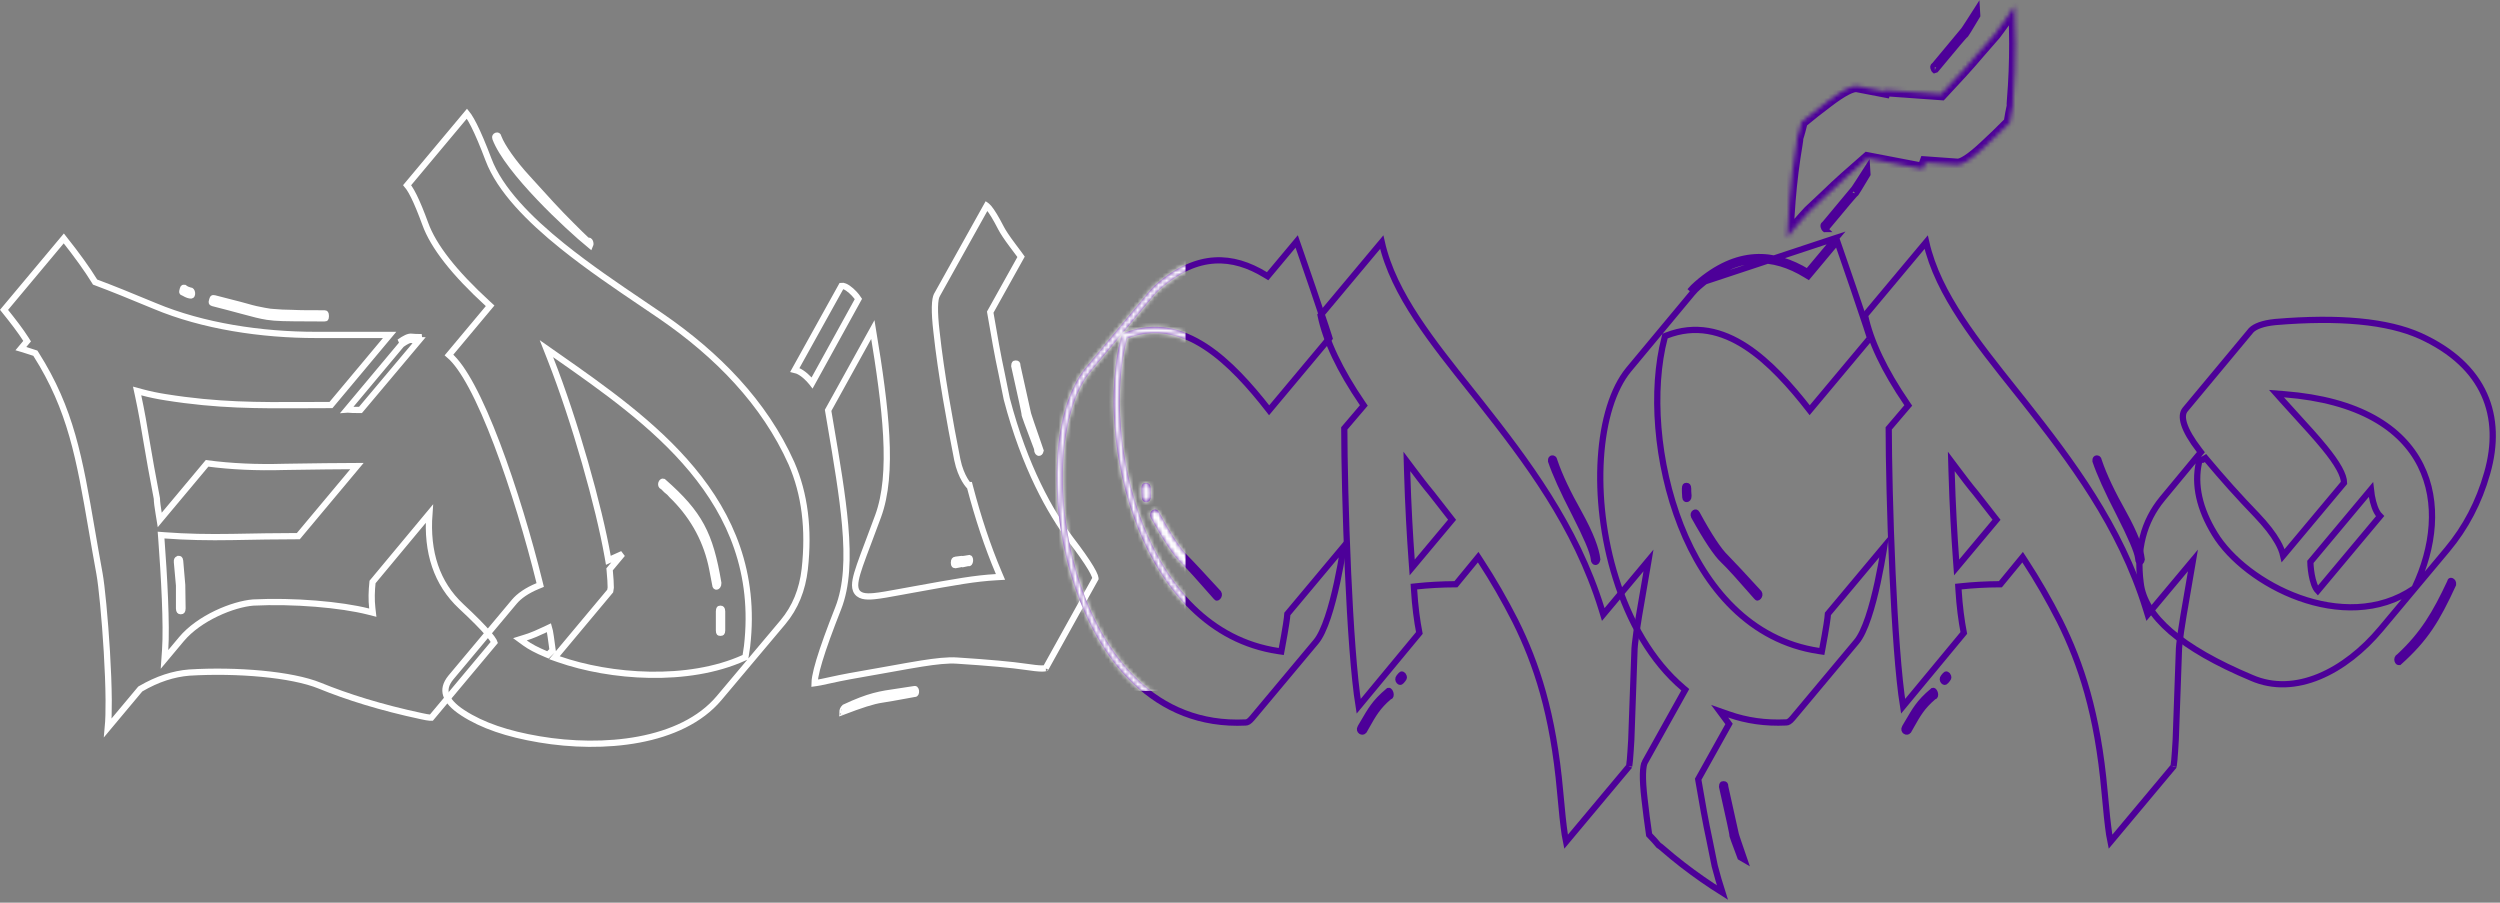 <svg width="601" height="217" viewBox="0 0 601 217" fill="none" xmlns="http://www.w3.org/2000/svg">
<rect x="0" y="0" width="601" height="217" fill="#808080" stroke="none"/>
<path d="M473.245 5.531C473.746 4.758 474.412 3.722 475.243 2.419C475.257 2.657 475.272 2.894 475.286 3.133C475.298 3.333 475.31 3.533 475.322 3.734C474.379 5.323 473.667 6.507 473.175 7.298C472.918 7.711 472.728 8.007 472.598 8.195C472.566 8.243 472.539 8.28 472.519 8.307C472.491 8.327 472.471 8.343 472.461 8.351L472.461 8.351C472.407 8.395 472.353 8.448 472.31 8.491C472.217 8.585 472.092 8.723 471.938 8.895C471.627 9.244 471.171 9.773 470.573 10.479C469.387 11.878 467.628 13.988 465.295 16.806C465.189 16.872 465.128 16.888 465.103 16.891C465.077 16.871 465.011 16.807 464.924 16.627L464.922 16.624C464.773 16.321 464.759 16.133 464.776 16.032C464.789 15.954 464.832 15.846 465.023 15.714L465.107 15.656L465.173 15.577L472.038 7.335C472.051 7.32 472.061 7.307 472.068 7.299C472.083 7.28 472.097 7.262 472.108 7.248C472.129 7.218 472.155 7.182 472.182 7.143C472.238 7.063 472.314 6.95 472.41 6.806C472.602 6.517 472.881 6.093 473.245 5.531ZM472.469 8.372C472.469 8.372 472.47 8.371 472.472 8.369C472.47 8.371 472.469 8.372 472.469 8.372ZM465.116 16.899C465.116 16.899 465.115 16.899 465.113 16.898C465.115 16.899 465.116 16.899 465.116 16.899Z" stroke="#4D0099" stroke-width="1.5"/>
<path d="M446.85 43.694C447.351 42.92 448.017 41.885 448.847 40.582C448.862 40.819 448.876 41.057 448.891 41.296C448.903 41.495 448.915 41.695 448.927 41.897C447.983 43.485 447.271 44.67 446.78 45.46C446.523 45.873 446.332 46.17 446.203 46.358C446.17 46.406 446.143 46.443 446.123 46.471C446.093 46.492 446.072 46.51 446.062 46.518L446.061 46.519C446.009 46.562 445.957 46.613 445.915 46.656C445.824 46.75 445.699 46.886 445.546 47.059C445.236 47.407 444.781 47.936 444.183 48.641C442.998 50.04 441.236 52.15 438.9 54.969C438.794 55.034 438.733 55.05 438.708 55.054C438.681 55.034 438.615 54.969 438.528 54.79L438.527 54.787C438.378 54.483 438.364 54.296 438.381 54.194C438.394 54.117 438.437 54.009 438.628 53.876L438.712 53.818L438.777 53.74L445.642 45.497C445.655 45.483 445.666 45.47 445.673 45.461C445.688 45.443 445.702 45.425 445.712 45.41C445.734 45.381 445.759 45.345 445.787 45.306C445.843 45.225 445.919 45.112 446.015 44.969C446.207 44.68 446.485 44.255 446.85 43.694ZM446.074 46.534C446.074 46.534 446.075 46.533 446.076 46.531C446.075 46.533 446.074 46.534 446.074 46.534ZM438.721 55.062C438.721 55.062 438.719 55.062 438.717 55.06C438.72 55.061 438.721 55.062 438.721 55.062Z" stroke="#4D0099" stroke-width="1.5"/>
<mask id="path-3-inside-1" fill="white">
<path d="M484.497 10.436C484.497 7.438 484.408 4.449 484.275 1.459C482.84 3.671 481.271 5.926 479.54 8.199L475.701 12.603C473.134 15.663 470.101 18.936 466.668 22.597L453.159 21.633C453.137 21.695 453.1 21.801 453.056 21.943L446.486 20.678C445.295 20.448 442.913 21.642 439.362 24.348C437.32 25.87 435.205 27.541 433.089 29.292C432.904 30.009 432.712 30.716 432.541 31.433C432.445 31.848 432.216 32.494 432.024 33.148C432.038 33.352 431.994 33.803 431.853 34.634C431.099 39.074 430.551 43.567 430.181 48.078C429.937 51.058 429.767 54.047 429.656 57.037C431.262 55.003 433.015 52.951 434.931 50.89L439.118 46.954C441.922 44.213 445.221 41.321 448.935 38.084L462.296 40.648C462.392 40.463 462.592 39.95 462.91 39.083L470.552 39.631C471.75 39.72 474.029 38.243 477.336 35.13C479.244 33.378 481.205 31.459 483.173 29.469C483.298 28.735 483.432 28.01 483.543 27.276C483.609 26.851 483.779 26.179 483.912 25.507C483.883 25.304 483.883 24.853 483.957 24.012C484.334 19.502 484.497 14.965 484.497 10.436Z"/>
</mask>
<path d="M484.275 1.459L485.773 1.393L485.565 -3.283L483.017 0.643L484.275 1.459ZM479.54 8.199L480.671 9.184L480.704 9.147L480.734 9.108L479.54 8.199ZM475.701 12.603L474.57 11.618L474.561 11.628L474.552 11.639L475.701 12.603ZM466.668 22.597L466.561 24.093L467.274 24.144L467.762 23.623L466.668 22.597ZM453.159 21.633L453.266 20.137L452.131 20.056L451.747 21.127L453.159 21.633ZM453.056 21.943L452.772 23.416L454.086 23.669L454.487 22.392L453.056 21.943ZM446.486 20.678L446.202 22.151L446.203 22.151L446.486 20.678ZM439.362 24.348L440.258 25.551L440.265 25.546L440.272 25.541L439.362 24.348ZM433.089 29.292L432.132 28.137L431.758 28.447L431.636 28.917L433.089 29.292ZM432.541 31.433L431.082 31.086L431.08 31.095L432.541 31.433ZM432.024 33.148L430.584 32.725L430.508 32.986L430.527 33.257L432.024 33.148ZM431.853 34.634L433.332 34.886L433.332 34.884L431.853 34.634ZM430.181 48.078L428.686 47.955L428.686 47.955L430.181 48.078ZM429.656 57.037L428.157 56.981L427.987 61.574L430.834 57.966L429.656 57.037ZM434.931 50.89L433.904 49.797L433.867 49.832L433.832 49.869L434.931 50.89ZM439.118 46.954L440.145 48.047L440.156 48.037L440.167 48.027L439.118 46.954ZM448.935 38.084L449.218 36.611L448.5 36.473L447.95 36.953L448.935 38.084ZM462.296 40.648L462.013 42.121L463.113 42.333L463.628 41.338L462.296 40.648ZM462.91 39.083L463.017 37.587L461.891 37.506L461.502 38.566L462.91 39.083ZM470.552 39.631L470.662 38.135L470.659 38.135L470.552 39.631ZM477.336 35.13L476.322 34.024L476.314 34.031L476.307 34.037L477.336 35.13ZM483.173 29.469L484.239 30.524L484.571 30.188L484.651 29.723L483.173 29.469ZM483.543 27.276L482.061 27.044L482.059 27.052L483.543 27.276ZM483.912 25.507L485.384 25.799L485.434 25.546L485.397 25.291L483.912 25.507ZM483.957 24.012L485.451 24.144L485.452 24.137L483.957 24.012ZM485.997 10.436C485.997 7.409 485.907 4.396 485.773 1.393L482.776 1.526C482.909 4.501 482.997 7.467 482.997 10.436H485.997ZM483.017 0.643C481.6 2.826 480.053 5.05 478.347 7.29L480.734 9.108C482.49 6.802 484.08 4.515 485.533 2.276L483.017 0.643ZM478.41 7.213L474.57 11.618L476.831 13.589L480.671 9.184L478.41 7.213ZM474.552 11.639C472.015 14.663 469.008 17.908 465.574 21.571L467.762 23.623C471.193 19.964 474.253 16.663 476.85 13.567L474.552 11.639ZM466.775 21.101L453.266 20.137L453.053 23.129L466.561 24.093L466.775 21.101ZM451.747 21.127C451.72 21.204 451.676 21.329 451.625 21.494L454.487 22.392C454.524 22.273 454.555 22.186 454.571 22.139L451.747 21.127ZM453.339 20.47L446.77 19.205L446.203 22.151L452.772 23.416L453.339 20.47ZM446.771 19.205C446.162 19.088 445.539 19.173 444.975 19.327C444.397 19.485 443.777 19.744 443.126 20.077C441.825 20.742 440.262 21.777 438.453 23.155L440.272 25.541C442.014 24.214 443.417 23.298 444.493 22.747C445.03 22.472 445.451 22.307 445.765 22.221C446.094 22.131 446.216 22.154 446.202 22.151L446.771 19.205ZM438.466 23.146C436.401 24.684 434.265 26.372 432.132 28.137L434.045 30.448C436.144 28.711 438.24 27.055 440.258 25.551L438.466 23.146ZM431.636 28.917C431.458 29.609 431.257 30.351 431.082 31.086L434.001 31.779C434.167 31.082 434.35 30.409 434.541 29.667L431.636 28.917ZM431.08 31.095C430.994 31.467 430.821 31.922 430.584 32.725L433.463 33.571C433.611 33.066 433.897 32.229 434.003 31.771L431.08 31.095ZM430.527 33.257C430.524 33.215 430.531 33.264 430.506 33.491C430.483 33.694 430.442 33.984 430.374 34.384L433.332 34.884C433.466 34.092 433.55 33.456 433.52 33.04L430.527 33.257ZM430.375 34.383C429.612 38.869 429.06 43.405 428.686 47.955L431.676 48.2C432.043 43.729 432.586 39.279 433.332 34.886L430.375 34.383ZM428.686 47.955C428.44 50.96 428.269 53.972 428.157 56.981L431.155 57.093C431.265 54.123 431.434 51.156 431.676 48.2L428.686 47.955ZM430.834 57.966C432.414 55.964 434.141 53.943 436.029 51.911L433.832 49.869C431.889 51.959 430.109 54.041 428.479 56.108L430.834 57.966ZM435.958 51.983L440.145 48.047L438.091 45.861L433.904 49.797L435.958 51.983ZM440.167 48.027C442.935 45.32 446.201 42.456 449.921 39.214L447.95 36.953C444.242 40.185 440.909 43.105 438.069 45.882L440.167 48.027ZM448.652 39.557L462.013 42.121L462.579 39.175L449.218 36.611L448.652 39.557ZM463.628 41.338C463.779 41.047 464.016 40.422 464.318 39.6L461.502 38.566C461.344 38.996 461.219 39.329 461.123 39.574C461.075 39.697 461.036 39.791 461.007 39.862C460.974 39.938 460.961 39.964 460.964 39.959L463.628 41.338ZM462.802 40.579L470.444 41.127L470.659 38.135L463.017 37.587L462.802 40.579ZM470.441 41.127C471.06 41.173 471.671 41.013 472.213 40.794C472.77 40.57 473.362 40.24 473.979 39.833C475.214 39.019 476.681 37.806 478.364 36.222L476.307 34.037C474.684 35.566 473.358 36.649 472.327 37.329C471.812 37.669 471.402 37.887 471.092 38.012C470.766 38.143 470.642 38.134 470.662 38.135L470.441 41.127ZM478.35 36.235C480.282 34.462 482.261 32.524 484.239 30.524L482.106 28.415C480.148 30.394 478.206 32.295 476.322 34.024L478.35 36.235ZM484.651 29.723C484.773 29.012 484.912 28.253 485.026 27.5L482.059 27.052C481.951 27.766 481.824 28.459 481.694 29.216L484.651 29.723ZM485.024 27.508C485.089 27.099 485.221 26.621 485.384 25.799L482.441 25.215C482.338 25.738 482.13 26.604 482.061 27.044L485.024 27.508ZM485.397 25.291C485.4 25.315 485.39 25.25 485.395 25.033C485.4 24.832 485.416 24.543 485.451 24.144L482.463 23.881C482.389 24.712 482.37 25.325 482.428 25.723L485.397 25.291ZM485.452 24.137C485.833 19.58 485.997 15 485.997 10.436H482.997C482.997 14.929 482.835 19.424 482.462 23.887L485.452 24.137Z" fill="#4D0099" mask="url(#path-3-inside-1)"/>
<path d="M98.94 80.952L98.831 81.694C99.29 81.761 99.946 81.785 100.751 81.794L86.658 98.553C85.231 98.553 84.25 98.545 83.697 98.464L83.639 98.456L83.579 98.456C83.531 98.457 83.484 98.459 83.435 98.463L96.532 82.806C97.106 82.396 97.598 82.096 98.007 81.909C98.451 81.706 98.709 81.676 98.832 81.694L98.94 80.952ZM98.94 80.952C98.266 80.855 97.268 81.35 96.017 82.252L101.378 81.048C100.287 81.044 99.46 81.028 98.94 80.952ZM103.697 172.532C103.628 172.536 103.522 172.536 103.371 172.524C102.927 172.491 102.263 172.375 101.351 172.173L101.345 172.172C91.538 170.084 83.406 167.505 76.867 164.835C73.473 163.449 68.465 162.494 62.924 161.968C57.367 161.44 51.216 161.338 45.503 161.685L45.495 161.686L45.488 161.686C41.693 161.997 37.835 163.231 33.83 165.571L33.717 165.638L33.633 165.738L25.918 174.961C26.084 173.178 26.141 170.881 26.124 168.324C26.1 164.79 25.932 160.703 25.692 156.675C25.212 148.634 24.439 140.764 23.93 137.969L23.93 137.968C23.244 134.224 22.642 130.735 22.076 127.451C19.083 110.075 17.079 98.445 8.645 85.14L8.5 84.911L8.242 84.828C7.835 84.697 7.45 84.572 7.091 84.454C6.504 84.263 5.984 84.094 5.535 83.954C5.358 83.898 5.188 83.846 5.025 83.799L6.168 82.432L6.519 82.013L6.227 81.55C5.013 79.629 3.21 77.267 0.971 74.486L15.336 57.312C18.551 61.371 21.004 64.793 22.724 67.592L22.859 67.812L23.101 67.902C26.837 69.294 31.502 71.182 37.255 73.578C48.801 78.411 62.836 80.517 75.999 80.517H93.665L79.569 97.368C77.472 97.37 75.459 97.38 73.503 97.391C61.905 97.452 52.36 97.502 39.749 95.485L39.747 95.485C37.854 95.188 35.958 94.795 34.152 94.308L32.963 93.987L33.223 95.19C33.974 98.665 34.637 102.435 35.302 106.517C35.9 110.184 36.634 114.092 37.439 118.376C37.529 118.856 37.62 119.342 37.712 119.832C37.722 120.698 37.901 121.934 38.136 123.375L38.4 124.992L39.451 123.735L49.78 111.387C55.543 112.148 61.704 112.432 68.255 112.241C68.99 112.23 69.722 112.219 70.451 112.208C75.757 112.13 80.891 112.054 85.814 112.04L71.72 128.889C66.647 128.894 61.335 128.989 55.79 129.093C50.131 129.19 44.733 129.093 39.592 128.697L38.72 128.63L38.787 129.501C39.453 138.286 40.113 150.303 39.704 156.217L39.544 158.524L41.027 156.751L43.616 153.655C45.738 151.119 48.828 149.008 52.03 147.479C55.228 145.953 58.47 145.04 60.859 144.848C70.56 144.357 81.987 145.345 88.568 147.02L89.622 147.288L89.498 146.208C89.263 144.159 89.327 142.096 89.556 139.912L103.221 123.489C102.534 132.795 104.998 140.28 110.849 145.744L110.85 145.745C113.891 148.578 116.058 150.773 117.386 152.333C118.054 153.119 118.483 153.713 118.709 154.128C118.78 154.259 118.822 154.356 118.845 154.422L103.697 172.532ZM118.971 154.272L118.968 154.276C118.969 154.275 118.97 154.273 118.971 154.272ZM43.044 140.801V140.767L43.041 140.734L42.538 135.144L42.537 135.135C42.505 134.823 42.55 134.67 42.594 134.591C42.627 134.532 42.698 134.445 42.892 134.355C43.056 134.349 43.126 134.392 43.151 134.413C43.185 134.44 43.266 134.53 43.293 134.786C43.293 134.788 43.294 134.79 43.294 134.792L43.793 140.635L43.874 146.284C43.874 146.286 43.874 146.288 43.874 146.289C43.873 146.635 43.792 146.786 43.747 146.84C43.72 146.873 43.658 146.932 43.455 146.932C43.262 146.932 43.201 146.875 43.172 146.839C43.125 146.782 43.044 146.627 43.044 146.284V140.801ZM43.915 69.652L43.933 69.602L43.945 69.549C44.005 69.268 44.092 69.212 44.099 69.207L44.099 69.207C44.103 69.205 44.151 69.174 44.293 69.193C44.702 69.513 45.173 69.714 45.614 69.827L45.706 69.85H45.8C45.86 69.85 45.92 69.869 45.994 69.965C46.078 70.075 46.15 70.256 46.167 70.468C46.184 70.682 46.14 70.85 46.085 70.942C46.049 71.001 46.014 71.03 45.941 71.039C45.541 71.032 45.016 70.889 44.267 70.445L44.178 70.393L44.08 70.366C43.87 70.31 43.842 70.239 43.836 70.224L43.836 70.223C43.817 70.178 43.782 70.013 43.915 69.652ZM51.007 72.153L51.027 72.1L51.039 72.043C51.099 71.763 51.187 71.705 51.196 71.699C51.202 71.695 51.282 71.645 51.537 71.71C53.015 72.1 54.312 72.43 55.449 72.719C56.964 73.104 58.195 73.416 59.188 73.703C60.89 74.207 62.331 74.514 63.523 74.721L63.533 74.723L63.543 74.725C63.689 74.746 63.863 74.777 64.056 74.812C64.593 74.907 65.271 75.029 65.868 75.033C67.037 75.13 68.544 75.236 70.304 75.237C72.077 75.334 74.587 75.334 77.966 75.334H77.996C78.104 75.334 78.159 75.352 78.182 75.362C78.2 75.37 78.211 75.378 78.223 75.394C78.259 75.443 78.334 75.6 78.334 75.981C78.334 76.367 78.257 76.477 78.248 76.488C78.246 76.491 78.245 76.491 78.244 76.492C78.242 76.493 78.236 76.497 78.222 76.503C78.19 76.514 78.123 76.531 77.998 76.531C76.537 76.522 75.248 76.516 74.101 76.512C68.693 76.488 66.439 76.479 64.252 76.147C62.602 75.897 61.013 75.469 58.176 74.704C56.42 74.231 54.186 73.628 51.162 72.859C50.959 72.803 50.931 72.733 50.925 72.717L50.925 72.716C50.907 72.671 50.872 72.507 51.007 72.153Z" stroke="white" stroke-width="1.5"/>
<path d="M107.938 85.337L117.366 74.065L117.826 73.515L117.297 73.031C109.145 65.569 104.169 59.188 102.227 53.785L102.226 53.781C101.219 51.027 100.312 48.83 99.513 47.212C99.114 46.404 98.736 45.728 98.38 45.195C98.214 44.946 98.046 44.717 97.874 44.515L112.256 27.321C112.378 27.471 112.512 27.654 112.66 27.872C113.042 28.439 113.477 29.2 113.965 30.168C114.939 32.103 116.097 34.818 117.428 38.348L117.428 38.348C120.176 45.632 127.246 52.747 135.2 59.15C141.51 64.228 148.465 68.927 154.428 72.954C156.002 74.017 157.507 75.034 158.912 75.998C172.353 85.224 183.75 96.791 190.269 111.386C193.46 118.725 194.533 127.158 193.465 136.825C192.895 141.783 191.191 146.026 188.212 149.588L172.863 167.831C168.343 173.188 161.398 176.323 153.612 177.787C145.833 179.25 137.291 179.03 129.685 177.746L129.684 177.746C121.981 176.456 115.922 174.394 111.282 171.374L111.281 171.374C108.957 169.866 107.691 168.417 107.259 167.065C106.847 165.777 107.144 164.413 108.367 162.901C108.368 162.9 108.369 162.898 108.371 162.896L123.632 144.66L123.632 144.66C124.783 143.285 126.673 141.949 129.268 140.884L129.865 140.638L129.711 140.011C127.153 129.622 123.449 117.179 119.462 106.688C117.468 101.444 115.398 96.671 113.358 92.88C111.554 89.53 109.727 86.856 107.938 85.337ZM140.973 57.673L141.211 57.895L141.536 57.873C141.61 57.868 141.668 57.887 141.741 57.977C141.83 58.086 141.908 58.275 141.929 58.501C141.948 58.7 141.916 58.859 141.872 58.956C139.115 56.692 134.267 52.317 129.695 47.518C127.314 45.018 125.016 42.413 123.132 39.937C121.24 37.452 119.797 35.141 119.085 33.225C119.01 33.019 119.045 32.897 119.084 32.826C119.133 32.737 119.229 32.655 119.355 32.614C119.481 32.572 119.583 32.589 119.64 32.619C119.677 32.638 119.768 32.699 119.813 32.93L119.825 32.99L119.846 33.048C120.254 34.14 121.152 35.675 122.35 37.373C123.556 39.084 125.098 41.004 126.832 42.871C127.137 43.208 127.446 43.55 127.759 43.896C130.847 47.314 134.233 51.061 137.286 54.065C138.963 55.769 140.22 56.968 140.973 57.673ZM132.579 156.591L132.847 156.327L132.796 155.953C132.693 155.215 132.607 154.578 132.533 154.036C132.487 153.695 132.446 153.393 132.409 153.125C132.319 152.472 132.249 151.984 132.192 151.775L131.957 150.907L131.146 151.293C129.482 152.086 127.937 152.766 126.406 153.245L124.988 153.688L126.187 154.566C127.341 155.41 129.065 156.339 131.264 157.245L131.722 157.434L132.076 157.086L132.579 156.591ZM146.08 133.749L146.248 134.701L147.128 134.302C148.089 133.867 148.926 133.491 149.636 133.177L146.747 136.631L146.546 136.871L146.575 137.183C146.741 138.934 146.82 140.285 146.823 141.247L146.694 142.08L133.985 157.283L133.29 158.114L134.313 158.472C146.693 162.801 165.34 164.238 178.828 158.146L179.199 157.979L179.261 157.575L179.593 155.382L179.595 155.369L179.597 155.355C181.626 137.709 175.65 124.072 166.372 112.905C157.285 101.967 145.007 93.371 133.999 85.665C133.799 85.525 133.6 85.385 133.4 85.246L131.359 83.816L132.272 86.135C138.263 101.34 144.004 121.934 146.08 133.749ZM171.93 140.467L171.927 140.413L171.917 140.359L171.251 136.866L171.251 136.864C169.972 130.232 166.896 124.519 162.21 119.731L162.202 119.722L162.194 119.714C162.171 119.693 162.149 119.671 162.126 119.65C161.731 119.27 161.364 118.918 161.003 118.479L160.952 118.417L160.889 118.367C160.381 117.965 159.944 117.611 159.579 117.174L159.466 117.039L159.306 116.969C159.105 116.88 159.018 116.757 158.978 116.636C158.932 116.496 158.935 116.317 158.999 116.143C159.064 115.966 159.168 115.859 159.246 115.816C159.287 115.794 159.341 115.774 159.435 115.804C163.853 119.685 166.651 122.841 168.598 126.458C170.556 130.093 171.685 134.247 172.681 140.176C172.694 140.847 172.351 141.003 172.252 141.019C172.187 141.029 172.136 141.012 172.091 140.97C172.044 140.926 171.944 140.793 171.93 140.467ZM173.597 151.573C173.597 151.923 173.515 152.03 173.497 152.05C173.488 152.059 173.429 152.123 173.178 152.123C173.055 152.123 172.987 152.106 172.956 152.094C172.932 152.085 172.929 152.079 172.928 152.078C172.917 152.065 172.84 151.955 172.84 151.573V146.982C172.84 146.607 172.914 146.448 172.952 146.398C172.965 146.38 172.977 146.371 172.995 146.363C173.017 146.353 173.072 146.335 173.178 146.335C173.381 146.335 173.443 146.394 173.47 146.427C173.515 146.481 173.597 146.633 173.597 146.982V151.573Z" stroke="white" stroke-width="1.5"/>
<path d="M209.835 79.215C211.451 88.943 212.651 97.43 213.048 104.737C213.473 112.575 212.967 118.987 211.099 124.083L211.099 124.083C210.247 126.411 209.465 128.477 208.777 130.297C207.942 132.504 207.244 134.351 206.72 135.869C206.241 137.26 205.891 138.422 205.712 139.374C205.536 140.306 205.5 141.149 205.766 141.837C206.059 142.596 206.664 143.033 207.434 143.233C208.159 143.422 209.075 143.418 210.139 143.317C211.704 143.168 213.795 142.783 216.44 142.295C217.396 142.119 218.423 141.93 219.525 141.733L219.527 141.733C229.972 139.838 234.339 139.052 239.455 138.754L240.518 138.692L240.102 137.712C237.367 131.269 235.122 124.424 233.213 117.172L233.066 116.613H232.795C232.762 116.575 232.726 116.531 232.685 116.481C232.487 116.234 232.211 115.851 231.907 115.327C231.298 114.282 230.579 112.688 230.138 110.529C228.385 101.653 226.223 89.821 225.14 79.783L225.14 79.783L225.139 79.776C224.849 77.299 224.727 75.318 224.757 73.82C224.789 72.284 224.98 71.378 225.219 70.952L225.219 70.951L237.199 49.468C237.215 49.479 237.232 49.492 237.25 49.506C237.369 49.601 237.518 49.745 237.697 49.953C238.426 50.803 239.415 52.428 240.668 54.867L240.67 54.871C241.113 55.721 241.977 57.06 243.406 58.964C244.117 59.911 244.657 60.631 245.04 61.151C245.222 61.4 245.362 61.593 245.466 61.74L238.18 74.811L238.051 75.042L238.095 75.302C239.012 80.684 239.85 85.483 240.771 89.694L242.021 95.87L242.025 95.891L242.03 95.911C246.308 112.26 252.609 123.316 257.256 129.48L257.259 129.485C259.548 132.472 261.195 134.812 262.204 136.507C262.711 137.357 263.039 138.016 263.212 138.497C263.298 138.737 263.335 138.905 263.345 139.013C263.348 139.043 263.348 139.064 263.348 139.077L251.393 160.612C251.373 160.619 251.343 160.629 251.299 160.64C251.12 160.684 250.83 160.712 250.396 160.706C249.533 160.694 248.284 160.55 246.617 160.303C243.248 159.803 237.719 159.297 230.039 158.802C227.897 158.645 224.921 158.985 221.538 159.52C219.441 159.852 217.148 160.266 214.761 160.697C213.286 160.963 211.776 161.236 210.254 161.5L210.253 161.5C210.013 161.542 209.773 161.584 209.536 161.625C205.835 162.271 202.543 162.845 199.623 163.506C198.09 163.853 196.96 164.073 196.209 164.193C196.063 164.217 195.932 164.236 195.818 164.252C195.825 163.846 195.881 163.326 195.995 162.681C196.181 161.638 196.511 160.331 196.986 158.756C197.936 155.607 199.449 151.439 201.493 146.258C203.604 140.905 203.862 134.204 203.171 126.257C202.55 119.11 201.151 110.866 199.573 101.575C199.41 100.611 199.244 99.636 199.078 98.65L209.835 79.215ZM251.423 160.599C251.425 160.597 251.426 160.596 251.427 160.596C251.427 160.596 251.426 160.597 251.423 160.599ZM219.766 165.676L219.797 165.671L219.827 165.664C219.972 165.627 220.009 165.664 220.035 165.69L220.036 165.691C220.098 165.752 220.178 165.898 220.202 166.126C220.226 166.349 220.184 166.552 220.119 166.675C220.066 166.775 220.029 166.778 220.007 166.779L220.005 166.78L219.964 166.782L219.925 166.79C219.156 166.93 218.458 167.057 217.817 167.175C215.253 167.644 213.612 167.944 212.027 168.183C209.846 168.498 207.022 169.422 202.605 171.117L202.517 171.15C202.522 170.838 202.671 170.389 203.034 170.056C209.042 167.254 211.502 166.899 215.997 166.25C217.103 166.09 218.332 165.912 219.766 165.676ZM202.307 171.282C202.307 171.282 202.311 171.28 202.317 171.279C202.31 171.282 202.307 171.282 202.307 171.282ZM202.547 171.377C202.55 171.381 202.551 171.384 202.551 171.384C202.551 171.384 202.55 171.382 202.547 171.377ZM231.145 134.387C231.229 134.403 231.301 134.406 231.34 134.406C231.472 134.409 231.629 134.393 231.779 134.374C232.075 134.336 232.502 134.263 233.038 134.17C233.057 134.177 233.076 134.195 233.103 134.244C233.165 134.355 233.212 134.56 233.19 134.806C233.168 135.054 233.087 135.238 233.012 135.327C232.965 135.382 232.952 135.381 232.902 135.37L232.743 135.337L232.584 135.372C232.392 135.414 232.223 135.451 232.076 135.482V135.402L231.186 135.571L229.68 135.857C229.487 135.847 229.435 135.794 229.426 135.784C229.406 135.763 229.324 135.656 229.324 135.308C229.324 134.939 229.395 134.768 229.446 134.697C229.477 134.652 229.54 134.586 229.755 134.557C229.756 134.557 229.757 134.557 229.757 134.557L231.145 134.387ZM245.75 96.635C245.335 94.701 244.696 91.811 243.832 87.966C243.842 87.641 243.908 87.502 243.942 87.458C243.954 87.441 243.965 87.433 243.983 87.425C244.006 87.415 244.061 87.397 244.169 87.397C244.42 87.397 244.479 87.461 244.488 87.47C244.506 87.49 244.588 87.596 244.588 87.947V88.029L244.605 88.11L247.1 99.351C247.101 99.356 247.102 99.359 247.102 99.364C247.105 99.377 247.107 99.388 247.109 99.397C247.115 99.421 247.121 99.445 247.126 99.464C247.137 99.503 247.151 99.552 247.168 99.606C247.201 99.716 247.25 99.869 247.313 100.065C247.441 100.457 247.632 101.031 247.888 101.787C248.389 103.267 249.139 105.452 250.15 108.351C250.095 108.585 250.005 108.712 249.938 108.774C249.861 108.847 249.793 108.858 249.743 108.852C249.687 108.846 249.335 108.736 249.335 107.988V107.85L249.286 107.721C248.243 104.979 247.474 102.939 246.975 101.572C246.726 100.888 246.547 100.38 246.436 100.041C246.388 99.891 246.356 99.785 246.337 99.715C246.338 99.668 246.336 99.631 246.334 99.613C246.33 99.551 246.321 99.48 246.311 99.415C246.29 99.278 246.255 99.083 246.207 98.838C246.111 98.344 245.959 97.609 245.75 96.635ZM246.157 100.191C246.176 100.167 246.194 100.144 246.208 100.122C246.193 100.145 246.176 100.168 246.157 100.191L246.157 100.191ZM191.088 88.921L202.306 68.714C202.502 68.685 202.763 68.721 203.109 68.868C203.578 69.067 204.096 69.427 204.602 69.874C205.103 70.315 205.562 70.813 205.913 71.251C206.115 71.503 206.264 71.714 206.364 71.87L195.233 92.057C195.205 92.021 195.177 91.986 195.149 91.951C194.749 91.453 194.228 90.89 193.649 90.385C193.074 89.883 192.41 89.41 191.723 89.125C191.52 89.041 191.308 88.97 191.088 88.921Z" stroke="white" stroke-width="1.5"/>
<path d="M386.31 146.668L396.301 134.723C396.277 134.869 396.253 135.021 396.227 135.179C395.925 137.032 395.467 139.721 394.842 143.261C393.601 150.298 392.918 154.76 392.915 156.742L392.161 177.857C392.036 179.951 391.933 181.557 391.831 182.676C391.779 183.238 391.73 183.661 391.68 183.954C391.655 184.101 391.633 184.2 391.615 184.26L376.471 202.365C376.379 201.938 376.28 201.376 376.174 200.671C375.843 198.477 375.47 195.031 375.052 190.298L375.052 190.297C373.372 171.457 369.345 159.497 364.301 149.338L364.298 149.331C361.697 144.223 358.932 139.415 355.912 134.8L355.353 133.946L354.705 134.735L350.01 140.449C346.458 140.462 343.297 140.663 340.609 140.948L339.897 141.023L339.94 141.739C340.183 145.795 340.654 149.3 341.215 152.165L326.622 169.79C325.486 162.798 324.642 150.352 324.072 137.676C323.465 124.166 323.173 110.465 323.166 102.984L327.492 97.906L327.864 97.469L327.54 96.996C322.081 89.011 318.745 81.945 317.467 75.788L332.17 58.21C333.587 64.52 336.666 70.559 340.644 76.602C344.398 82.306 348.984 88.057 353.773 94.064C354.467 94.934 355.165 95.809 355.865 96.691C366.875 110.658 378.805 126.312 385.018 146.408L385.425 147.725L386.31 146.668ZM391.601 184.303C391.601 184.302 391.602 184.3 391.604 184.296C391.602 184.302 391.601 184.304 391.601 184.303ZM334.146 167.398L333.987 167.443L333.862 167.55C331.182 169.837 330.101 171.754 328.529 174.545C328.326 174.906 328.114 175.282 327.89 175.675C327.767 175.819 327.646 175.865 327.55 175.876C327.434 175.89 327.301 175.857 327.183 175.774C327.067 175.692 326.985 175.574 326.955 175.441C326.927 175.318 326.931 175.132 327.074 174.883C327.3 174.498 327.512 174.136 327.712 173.794C328.663 172.169 329.349 170.995 330.127 169.926C331.038 168.674 332.079 167.562 333.826 166.08C333.871 166.069 333.898 166.083 333.938 166.111C334.033 166.18 334.16 166.344 334.242 166.595C334.322 166.843 334.325 167.078 334.282 167.231C334.247 167.358 334.2 167.383 334.146 167.398ZM337.283 163.248L337.28 163.252L336.866 163.748C336.721 163.92 336.63 163.915 336.609 163.914C336.561 163.912 336.461 163.88 336.355 163.759C336.138 163.512 336.083 163.13 336.344 162.817L336.759 162.322C336.84 162.225 336.903 162.178 336.94 162.157C336.972 162.14 336.986 162.14 336.988 162.14H336.989C336.99 162.14 337.088 162.141 337.279 162.325C337.447 162.571 337.482 162.731 337.482 162.827C337.482 162.917 337.452 163.05 337.283 163.248ZM339.356 134.567L339.491 136.414L340.679 134.993L348.691 125.415L349.08 124.95L348.707 124.473L344.121 118.591L344.113 118.581L344.105 118.571C342.536 116.696 341.046 114.713 339.624 112.818L338.206 110.929L338.274 113.29C338.519 121.785 338.941 128.88 339.356 134.567ZM383.148 134.309V134.266L383.143 134.224C383.044 133.354 382.582 132.014 381.834 130.262C381.073 128.482 379.981 126.197 378.561 123.4L378.559 123.396C375.755 117.968 373.86 113.745 372.873 110.814C372.847 110.532 372.914 110.389 372.958 110.329C373.005 110.263 373.073 110.224 373.159 110.214C373.25 110.204 373.353 110.229 373.44 110.295C373.519 110.356 373.611 110.472 373.645 110.693L373.654 110.756L373.675 110.818C374.865 114.376 376.896 118.605 379.657 123.512C382.363 128.418 383.719 132.061 383.98 134.493C383.929 134.779 383.825 134.93 383.749 135.001C383.669 135.076 383.595 135.091 383.54 135.086C383.482 135.081 383.399 135.05 383.32 134.948C383.24 134.845 383.148 134.647 383.148 134.309Z" stroke="#4D0099" stroke-width="1.5"/>
<path d="M517.193 146.668L527.184 134.723C527.16 134.869 527.136 135.021 527.11 135.179C526.808 137.032 526.35 139.721 525.725 143.261C524.484 150.298 523.801 154.76 523.798 156.742L523.044 177.857C522.918 179.951 522.816 181.557 522.713 182.676C522.662 183.238 522.612 183.661 522.563 183.954C522.538 184.101 522.516 184.2 522.498 184.26L507.354 202.365C507.262 201.938 507.162 201.376 507.056 200.671C506.726 198.477 506.352 195.031 505.935 190.298L505.935 190.297C504.255 171.457 500.228 159.497 495.184 149.338L495.181 149.331C492.58 144.223 489.815 139.415 486.795 134.8L486.236 133.946L485.588 134.735L480.893 140.449C477.341 140.462 474.18 140.663 471.492 140.948L470.78 141.023L470.823 141.739C471.066 145.797 471.544 149.301 472.098 152.164L457.505 169.79C456.369 162.798 455.524 150.352 454.955 137.676C454.348 124.166 454.056 110.465 454.049 102.984L458.375 97.906L458.746 97.47L458.423 96.996C452.971 89.011 449.628 81.945 448.349 75.788L463.052 58.21C464.47 64.52 467.549 70.559 471.527 76.602C475.281 82.306 479.866 88.057 484.656 94.064C485.35 94.934 486.048 95.809 486.748 96.691C497.758 110.658 509.688 126.312 515.901 146.408L516.308 147.725L517.193 146.668ZM522.484 184.303C522.484 184.303 522.485 184.301 522.487 184.296C522.485 184.301 522.484 184.304 522.484 184.303ZM465.029 167.398L464.87 167.443L464.744 167.55C462.065 169.837 460.984 171.754 459.412 174.545C459.208 174.906 458.997 175.282 458.772 175.675C458.65 175.819 458.529 175.865 458.433 175.876C458.316 175.89 458.183 175.857 458.066 175.774C457.95 175.692 457.868 175.574 457.838 175.441C457.81 175.318 457.814 175.132 457.956 174.883C458.183 174.498 458.395 174.136 458.595 173.794C459.545 172.169 460.232 170.995 461.01 169.926C461.92 168.674 462.961 167.562 464.709 166.08C464.754 166.069 464.781 166.083 464.82 166.111C464.916 166.18 465.043 166.344 465.124 166.595C465.204 166.843 465.208 167.078 465.165 167.231C465.129 167.358 465.083 167.383 465.029 167.398ZM468.166 163.248L468.163 163.252L467.748 163.748C467.604 163.92 467.513 163.915 467.492 163.914C467.443 163.912 467.344 163.88 467.238 163.759C467.021 163.512 466.965 163.13 467.227 162.817L467.641 162.322C467.723 162.225 467.786 162.178 467.823 162.157C467.855 162.14 467.869 162.14 467.871 162.14H467.871C467.873 162.14 467.971 162.141 468.162 162.325C468.33 162.571 468.365 162.731 468.365 162.827C468.365 162.917 468.334 163.05 468.166 163.248ZM470.239 134.567L470.374 136.414L471.562 134.993L479.574 125.415L479.963 124.95L479.59 124.473L475.004 118.591L474.996 118.581L474.987 118.571C473.419 116.696 471.929 114.713 470.507 112.818L469.089 110.929L469.157 113.29C469.402 121.785 469.824 128.88 470.239 134.567ZM514.031 134.309V134.266L514.026 134.224C513.927 133.354 513.465 132.014 512.717 130.262C511.956 128.482 510.864 126.197 509.444 123.4L509.442 123.396C506.637 117.968 504.743 113.745 503.756 110.814C503.73 110.532 503.797 110.389 503.84 110.329C503.888 110.263 503.956 110.224 504.042 110.214C504.132 110.204 504.236 110.229 504.323 110.295C504.402 110.356 504.494 110.472 504.527 110.693L504.537 110.756L504.558 110.818C505.748 114.376 507.779 118.605 510.539 123.512C513.246 128.418 514.602 132.061 514.863 134.493C514.811 134.779 514.707 134.93 514.632 135.001C514.552 135.076 514.478 135.091 514.423 135.086C514.365 135.081 514.282 135.05 514.202 134.948C514.122 134.845 514.031 134.647 514.031 134.309Z" stroke="#4D0099" stroke-width="1.5"/>
<path d="M528.706 109.166L529.089 108.704L528.723 108.229C526.785 105.716 525.593 103.628 525.068 101.966C524.546 100.312 524.719 99.212 525.293 98.485L541.2 79.371C542.109 78.472 543.962 77.711 546.972 77.418C562.36 76.122 573.967 77.231 581.802 80.742C589.682 84.323 594.657 89.193 597.194 94.814C599.733 100.438 599.874 106.907 597.91 113.761L597.909 113.763C595.932 120.749 592.733 126.836 588.298 132.138L572.363 151.189C563.755 161.479 551.744 167.528 541.287 162.949L541.287 162.949L541.277 162.945C532.762 159.37 526.314 155.667 521.882 151.849C517.452 148.032 515.091 144.15 514.618 140.207L514.618 140.207L514.617 140.199C513.552 132.098 515.349 125.336 519.793 119.928C519.793 119.928 519.793 119.927 519.794 119.927L528.706 109.166ZM548.883 133.56C548.645 132.526 548.182 131.425 547.525 130.27C546.442 128.366 544.791 126.248 542.596 123.932L542.596 123.932L542.591 123.926C538.269 119.456 534.271 114.977 530.613 110.603L530.202 110.112L529.653 110.44L529.505 110.529H529.379H528.779L528.647 111.114C527.424 116.54 528.751 122.328 532.407 128.322C536.102 134.432 543.889 140.537 552.785 143.724C561.694 146.916 571.872 147.234 580.269 141.518L580.438 141.403L580.525 141.219C585.049 131.672 586.374 120.769 581.896 111.852C577.4 102.896 567.175 96.18 549.123 94.77L547.268 94.626L548.504 96.016C549.711 97.374 550.953 98.733 552.183 100.079C554.555 102.676 556.883 105.224 558.825 107.612C560.295 109.418 561.514 111.099 562.342 112.6C563.115 114 563.501 115.162 563.505 116.08L548.883 133.56ZM576.709 157.904L576.786 157.861L576.851 157.801C582.545 152.524 585.509 147.438 588.952 140.121L588.992 140.037L589.01 139.945C589.035 139.814 589.073 139.739 589.098 139.701C589.123 139.665 589.141 139.655 589.147 139.652C589.156 139.647 589.21 139.625 589.32 139.67C589.53 139.757 589.773 140.034 589.718 140.472C585.79 148.985 583.098 153.452 576.732 159.161C576.66 159.167 576.615 159.146 576.582 159.125C576.513 159.081 576.425 158.98 576.372 158.81C576.266 158.464 576.372 158.094 576.709 157.904ZM555.411 135.091L569.961 117.695C570.063 118.62 570.234 119.642 570.483 120.607C570.706 121.468 570.998 122.315 571.379 123.015C571.591 123.406 571.85 123.786 572.166 124.095L557.185 142.005C557.035 141.848 556.879 141.634 556.722 141.35C556.42 140.803 556.169 140.089 555.968 139.293C555.6 137.827 555.434 136.196 555.411 135.091Z" stroke="#4D0099" stroke-width="1.5"/>
<path d="M414.746 189.09V189.172L414.763 189.252L417.258 200.494C417.261 200.511 417.264 200.525 417.266 200.534C417.271 200.558 417.277 200.58 417.282 200.598C417.292 200.634 417.304 200.678 417.319 200.726C417.348 200.823 417.391 200.958 417.446 201.129C417.557 201.473 417.723 201.974 417.945 202.633C418.273 203.608 418.724 204.931 419.304 206.605C419.077 206.473 418.851 206.341 418.623 206.207C418.545 206.162 418.467 206.116 418.389 206.07C417.723 204.311 417.229 202.985 416.906 202.083C416.737 201.609 416.618 201.26 416.546 201.029C416.523 200.955 416.507 200.899 416.496 200.858C416.497 200.816 416.495 200.782 416.494 200.766C416.491 200.7 416.481 200.627 416.472 200.562C416.451 200.423 416.417 200.227 416.37 199.982C416.275 199.487 416.122 198.751 415.914 197.778C415.499 195.844 414.857 192.953 413.99 189.108C414 188.784 414.066 188.645 414.1 188.6C414.112 188.584 414.123 188.575 414.141 188.567C414.164 188.557 414.219 188.54 414.327 188.54C414.573 188.54 414.634 188.604 414.644 188.615C414.665 188.637 414.746 188.745 414.746 189.09ZM416.315 201.334L416.315 201.334C416.319 201.329 416.322 201.325 416.326 201.32C416.322 201.325 416.319 201.329 416.315 201.334ZM416.479 200.791C416.479 200.791 416.479 200.792 416.479 200.793L416.479 200.791Z" stroke="#4D0099" stroke-width="1.5"/>
<path d="M407.92 68.295C417.678 59.814 426.518 60.512 434.53 65.403L441.385 57.2L407.92 68.295ZM407.92 68.295C407.336 68.791 406.751 69.392 406.248 69.993L407.92 68.295ZM452.965 131.392C452.917 131.71 452.864 132.052 452.806 132.416C452.481 134.456 452.001 137.163 451.384 140.008C450.766 142.856 450.015 145.828 449.147 148.401C448.27 151.001 447.306 153.1 446.299 154.279L446.295 154.284L430.944 172.636C430.24 173.478 429.765 173.668 429.433 173.668H429.415L429.397 173.668C424.363 173.912 419.814 173.217 415.706 171.782L413.411 170.98L414.855 172.935C415.228 173.44 415.49 173.798 415.66 174.037L408.375 187.098L408.246 187.328L408.29 187.589C409.207 192.971 410.045 197.77 410.966 201.981C410.967 201.982 410.967 201.984 410.968 201.986L412.215 208.157L412.219 208.177L412.225 208.196C412.802 210.421 413.421 212.545 414.07 214.572C412.445 213.549 410.84 212.491 409.258 211.39C406.002 209.123 402.828 206.681 399.789 204.031C399.336 203.63 398.981 203.349 398.709 203.191C398.563 203.022 398.419 202.851 398.28 202.684L398.208 202.598C398.026 202.38 397.84 202.159 397.68 201.994L397.679 201.993C397.369 201.674 397.07 201.353 396.765 201.025C396.661 200.914 396.557 200.802 396.451 200.689C396.022 197.742 395.644 194.833 395.342 192.069L395.341 192.063C395.051 189.587 394.931 187.603 394.962 186.104C394.995 184.566 395.186 183.66 395.421 183.238C395.422 183.238 395.422 183.238 395.422 183.238L404.839 166.354L405.14 165.815L404.668 165.416C397.013 158.948 391.66 149.352 388.44 138.986L388.439 138.984C385.422 129.396 384.267 119.165 384.845 110.157C385.425 101.125 387.741 93.432 391.556 88.824L406.823 70.475C406.824 70.475 406.824 70.474 406.824 70.474C407.304 69.901 407.858 69.331 408.405 68.868L408.405 68.868L408.412 68.861C413.196 64.703 417.695 62.845 421.926 62.583C426.162 62.321 430.223 63.653 434.139 66.043L434.691 66.38L435.106 65.884L441.672 58.027C441.754 58.263 441.847 58.529 441.95 58.826C442.085 59.213 442.238 59.651 442.408 60.139C443.137 62.233 444.2 65.298 445.576 69.333L445.576 69.334C446.955 73.37 447.977 76.407 448.653 78.46C448.992 79.487 449.243 80.265 449.409 80.797C449.469 80.988 449.517 81.145 449.554 81.27L435.048 98.612C430.396 92.638 425.308 86.965 419.752 83.338C413.94 79.544 407.553 77.956 400.634 80.66L400.278 80.799L400.181 81.168C396.887 93.709 398.162 111.331 404.048 126.314C409.937 141.305 420.786 154.046 437.253 156.498L437.967 156.604L438.101 155.895C438.56 153.449 438.895 151.522 439.115 150.102C439.294 148.947 439.403 148.093 439.435 147.568L452.965 131.392ZM449.638 81.576C449.638 81.576 449.637 81.571 449.635 81.563C449.637 81.572 449.638 81.576 449.638 81.576Z" stroke="#4D0099" stroke-width="1.5"/>
<path d="M405.155 119.521L405.154 119.508L405.153 119.496C405.074 118.526 405.074 117.851 405.074 117.461C405.074 117.082 405.149 116.925 405.187 116.875C405.2 116.858 405.211 116.849 405.23 116.841C405.253 116.831 405.307 116.813 405.412 116.813C405.606 116.813 405.669 116.871 405.699 116.907C405.745 116.963 405.826 117.115 405.823 117.454L405.823 117.454V117.461V117.467C405.823 117.862 405.823 118.487 405.906 119.217C405.916 119.523 405.834 119.702 405.759 119.799C405.679 119.902 405.58 119.949 405.495 119.961C405.408 119.972 405.339 119.948 405.292 119.908C405.251 119.872 405.167 119.773 405.155 119.521Z" stroke="#4D0099" stroke-width="1.5"/>
<path d="M422.356 143.536L422.342 143.518L422.326 143.5C418.496 139.115 415.799 136.093 414.183 134.568C412.699 133.167 410.335 129.686 407.251 124.11C407.147 123.876 407.155 123.697 407.192 123.575C407.233 123.44 407.32 123.335 407.419 123.273C407.52 123.211 407.607 123.206 407.663 123.221C407.706 123.232 407.81 123.273 407.915 123.483L407.921 123.494L407.927 123.505C410.839 128.874 413.223 132.466 414.904 134.058C416.471 135.643 419.115 138.506 422.843 142.567C423.025 142.854 422.962 143.218 422.73 143.475C422.613 143.604 422.514 143.633 422.482 143.635C422.471 143.636 422.465 143.635 422.456 143.63C422.446 143.626 422.409 143.605 422.356 143.536Z" stroke="#4D0099" stroke-width="1.5"/>
<path d="M319.604 81.288L305.1 98.627C300.448 92.65 295.359 86.974 289.803 83.348C283.991 79.554 277.604 77.968 270.684 80.676L270.33 80.815L270.233 81.184C266.931 93.725 268.206 111.347 274.099 126.33C279.988 141.321 290.837 154.071 307.305 156.514L308.019 156.62L308.152 155.911C308.611 153.461 308.946 151.533 309.166 150.115C309.345 148.961 309.454 148.108 309.486 147.584L323.016 131.409C322.968 131.726 322.915 132.068 322.857 132.431C322.532 134.47 322.052 137.176 321.435 140.021C320.818 142.868 320.066 145.84 319.198 148.414C318.322 151.013 317.357 153.114 316.35 154.295L316.346 154.301L300.995 172.652C300.291 173.494 299.816 173.684 299.484 173.684H299.466L299.447 173.684C277.682 174.756 264.457 158.221 258.491 139.011L258.49 139.008C255.473 129.42 254.316 119.192 254.894 110.185C255.473 101.154 257.788 93.462 261.608 88.849L276.867 70.5C276.867 70.499 276.868 70.499 276.868 70.499C277.345 69.929 277.9 69.366 278.454 68.888L278.455 68.887C283.24 64.733 287.74 62.877 291.973 62.615C296.21 62.353 300.271 63.683 304.183 66.069L304.735 66.405L305.149 65.909L311.723 58.043C311.798 58.258 311.882 58.498 311.975 58.764C312.116 59.169 312.278 59.632 312.459 60.152C313.189 62.245 314.251 65.31 315.627 69.349C317.002 73.39 318.024 76.43 318.702 78.483C319.041 79.51 319.293 80.288 319.46 80.819C319.519 81.008 319.567 81.164 319.604 81.288ZM275.221 119.537L275.22 119.522L275.219 119.506C275.133 118.54 275.133 117.867 275.133 117.477V117.477C275.133 117.095 275.207 116.938 275.244 116.89C275.256 116.873 275.267 116.865 275.285 116.857C275.308 116.847 275.363 116.829 275.471 116.829C275.674 116.829 275.735 116.888 275.763 116.921C275.808 116.975 275.889 117.128 275.889 117.477V117.483C275.889 117.878 275.889 118.502 275.972 119.231C275.981 119.537 275.898 119.717 275.823 119.815C275.742 119.918 275.643 119.966 275.558 119.977C275.472 119.988 275.405 119.965 275.358 119.925C275.317 119.89 275.233 119.79 275.221 119.537ZM292.416 143.555L292.401 143.535L292.384 143.515C288.554 139.139 285.857 136.119 284.243 134.586L284.242 134.584C282.757 133.183 280.393 129.701 277.309 124.115C277.203 123.883 277.211 123.706 277.247 123.585C277.287 123.451 277.373 123.346 277.473 123.284C277.574 123.221 277.662 123.215 277.72 123.23C277.763 123.241 277.869 123.283 277.975 123.493L277.979 123.502L277.984 123.511C280.891 128.891 283.268 132.474 284.956 134.075C286.522 135.65 289.165 138.511 292.901 142.582C293.085 142.875 293.02 143.243 292.788 143.498C292.672 143.626 292.574 143.654 292.543 143.656C292.533 143.657 292.528 143.656 292.518 143.651C292.508 143.646 292.47 143.625 292.416 143.555Z" stroke="#4D0099" stroke-width="1.5"/>
<mask id="mask0" mask-type="alpha" maskUnits="userSpaceOnUse" x="254" y="56" width="71" height="119">
<path d="M319.604 81.288L305.1 98.627C300.448 92.65 295.359 86.974 289.803 83.348C283.991 79.554 277.604 77.968 270.684 80.676L270.33 80.815L270.233 81.184C266.931 93.725 268.206 111.347 274.099 126.33C279.988 141.321 290.837 154.071 307.305 156.514L308.019 156.62L308.152 155.911C308.611 153.461 308.946 151.533 309.166 150.115C309.345 148.961 309.454 148.108 309.486 147.584L323.016 131.409C322.968 131.726 322.915 132.068 322.857 132.431C322.532 134.47 322.052 137.176 321.435 140.021C320.818 142.868 320.066 145.84 319.198 148.414C318.322 151.013 317.357 153.114 316.35 154.295L316.346 154.301L300.995 172.652C300.291 173.494 299.816 173.684 299.484 173.684H299.466L299.447 173.684C277.682 174.756 264.457 158.221 258.491 139.011L258.49 139.008C255.473 129.42 254.316 119.192 254.894 110.185C255.473 101.154 257.788 93.462 261.608 88.849L276.867 70.5C276.867 70.499 276.868 70.499 276.868 70.499C277.345 69.929 277.9 69.366 278.454 68.888L278.455 68.887C283.24 64.733 287.74 62.877 291.973 62.615C296.21 62.353 300.271 63.683 304.183 66.069L304.735 66.405L305.149 65.909L311.723 58.043C311.798 58.258 311.882 58.498 311.975 58.764C312.116 59.169 312.278 59.632 312.459 60.152C313.189 62.245 314.251 65.31 315.627 69.349C317.002 73.39 318.024 76.43 318.702 78.483C319.041 79.51 319.293 80.288 319.46 80.819C319.519 81.008 319.567 81.164 319.604 81.288ZM275.221 119.537L275.22 119.522L275.219 119.506C275.133 118.54 275.133 117.867 275.133 117.477V117.477C275.133 117.095 275.207 116.938 275.244 116.89C275.256 116.873 275.267 116.865 275.285 116.857C275.308 116.847 275.363 116.829 275.471 116.829C275.674 116.829 275.735 116.888 275.763 116.921C275.808 116.975 275.889 117.128 275.889 117.477V117.483C275.889 117.878 275.889 118.502 275.972 119.231C275.981 119.537 275.898 119.717 275.823 119.815C275.742 119.918 275.643 119.966 275.558 119.977C275.472 119.988 275.405 119.965 275.358 119.925C275.317 119.89 275.233 119.79 275.221 119.537ZM292.416 143.555L292.401 143.535L292.384 143.515C288.554 139.139 285.857 136.119 284.243 134.586L284.242 134.584C282.757 133.183 280.393 129.701 277.309 124.115C277.203 123.883 277.211 123.706 277.247 123.585C277.287 123.451 277.373 123.346 277.473 123.284C277.574 123.221 277.662 123.215 277.72 123.23C277.763 123.241 277.869 123.283 277.975 123.493L277.979 123.502L277.984 123.511C280.891 128.891 283.268 132.474 284.956 134.075C286.522 135.65 289.165 138.511 292.901 142.582C293.085 142.875 293.02 143.243 292.788 143.498C292.672 143.626 292.574 143.654 292.543 143.656C292.533 143.657 292.528 143.656 292.518 143.651C292.508 143.646 292.47 143.625 292.416 143.555Z" stroke="white" stroke-width="1.5"/>
</mask>
<g mask="url(#mask0)">
<rect x="247" y="20.084" width="38" height="146" fill="white"/>
</g>
</svg>
